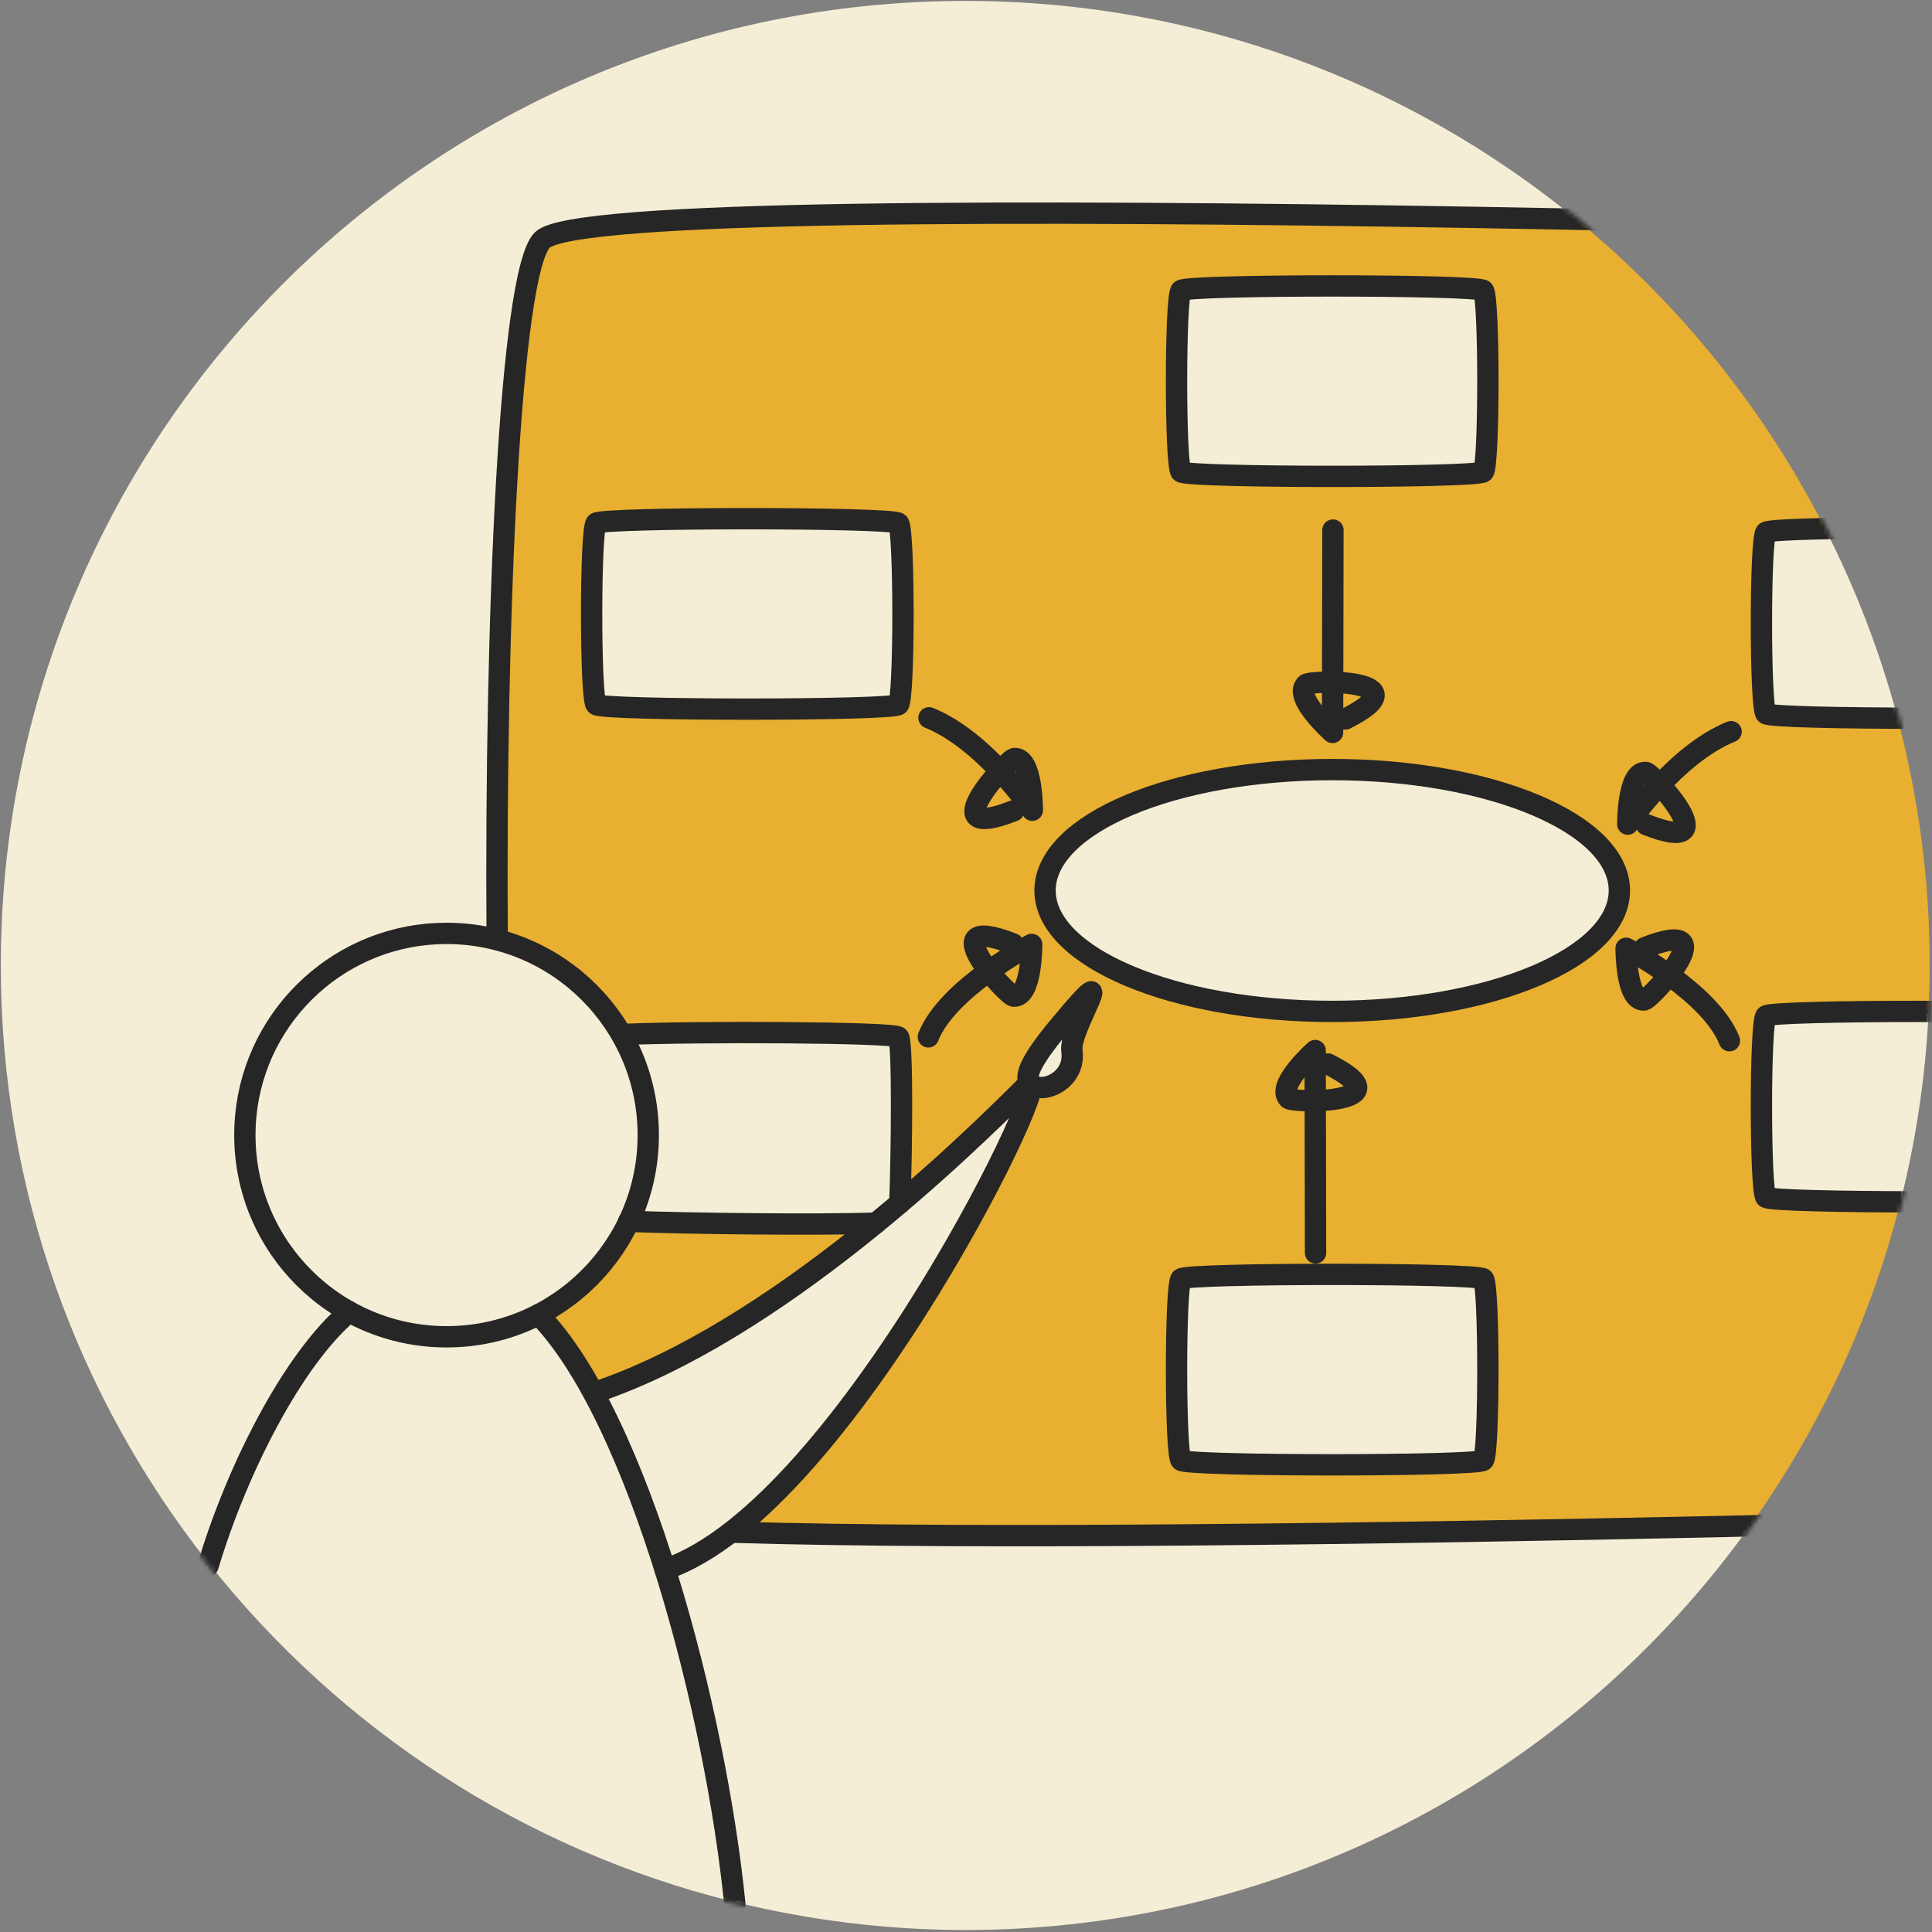 <?xml version="1.0" encoding="UTF-8"?>
<svg width="453px" height="453px" viewBox="0 0 453 453" version="1.1" xmlns="http://www.w3.org/2000/svg" xmlns:xlink="http://www.w3.org/1999/xlink">
    <rect x="0" y="0" width="453" height="453" fill="#808080" stroke="none"/>
    <!-- Generator: Sketch 47.1 (45422) - http://www.bohemiancoding.com/sketch -->
    <title>po_web</title>
    <desc>Created with Sketch.</desc>
    <defs>
        <path d="M0.737,227.375 C0.737,102.231 102.186,0.782 227.33,0.782 C352.474,0.782 453.923,102.231 453.923,227.375 C453.923,352.519 352.474,453.968 227.33,453.968 C102.186,453.968 0.737,352.519 0.737,227.375 Z" id="path-1"></path>
    </defs>
    <g id="web" stroke="none" stroke-width="1" fill="none" fill-rule="evenodd">
        <g id="po_web" transform="translate(-75, -72)">
            <g transform="translate(74, 71)">
                <g id="Layer-2" transform="translate(1, 1)" fill-rule="nonzero">
                    <path d="M226.344,0.219 C280.498,0.219 330.192,19.284 369.125,51.031 C359.459,50.842 348.96,50.559 339.594,50.406 C307.552,49.883 278.622,49.599 253.156,49.531 C176.76,49.328 131.537,51.275 126.844,55.969 C119.718,63.095 115.532,135.471 116.125,219.938 C112.454,219.032 108.67,218.406 104.719,218.406 C103.276,218.406 101.834,218.466 100.406,218.594 C75.904,220.784 56.969,241.392 56.969,266.156 C56.969,283.971 66.848,299.303 81.312,307.5 C69.055,317.991 55.898,342.25 48.625,366.156 C18.317,327.677 0.188,279.154 0.188,226.375 C0.188,101.479 101.448,0.219 226.344,0.219 Z" id="Shape" fill="#F5EED6"></path>
                    <path d="M253.75,50.438 C279.12,50.505 307.867,50.794 339.594,51.312 C349.329,51.472 360.226,51.774 370.281,51.969 C393.995,71.566 413.617,95.931 427.75,123.562 C420.013,123.766 414.188,124.062 413.75,124.5 C412.953,125.297 412.562,135.67 412.562,146.062 C412.562,156.455 412.953,166.86 413.75,167.656 C414.473,168.379 429.301,168.715 445.031,168.781 C449.859,187.17 452.469,206.472 452.469,226.375 C452.469,229.848 452.374,233.284 452.219,236.719 C451.237,236.716 450.485,236.688 449.5,236.688 C432.02,236.688 414.547,237.11 413.75,237.906 C412.953,238.703 412.562,249.077 412.562,259.469 C412.562,269.861 412.953,280.266 413.75,281.062 C414.481,281.793 429.575,282.159 445.5,282.219 C438.557,309.564 426.602,334.872 410.719,357.219 C385.688,357.768 360.362,358.351 336.969,358.719 C266.65,359.825 210.201,359.934 172.531,358.812 C187.191,347.269 202.99,327.468 218.344,302.5 C226.218,289.695 233.304,276.491 237.938,266.375 C239.994,261.886 241.405,258.357 241.969,256.25 C242.159,255.54 242.04,255.258 242.031,254.844 C243.354,255.642 245.363,255.631 247.344,254.656 C250.442,253.131 252.313,250.026 251.781,246.281 C251.619,245.138 252.184,243.116 253.375,240.25 C253.581,239.755 253.81,239.228 254.062,238.656 C254.244,238.245 255.533,235.41 255.812,234.75 C256.445,233.26 256.595,232.69 256.281,232.312 C256.045,232.028 255.792,231.992 255.406,232.219 C255.021,232.446 254.501,232.937 253.781,233.688 C252.622,234.897 250.883,236.904 248.375,239.906 C242.739,246.655 239.974,250.955 240.719,253.312 C240.785,253.521 240.96,253.634 241.062,253.812 C240.801,253.949 240.531,254.094 240.219,254.406 C230.879,263.746 221.449,272.336 211.469,280.844 C211.75,273.123 211.901,264.205 211.844,256.906 C211.784,249.216 211.494,243.369 210.969,242.844 C210.345,242.22 198.902,241.824 185.219,241.688 C171.535,241.551 155.624,241.68 146.125,242.094 C145.979,242.1 145.955,242.264 145.875,242.375 C139.626,231.571 129.366,223.525 117.031,220.219 C116.431,136.246 120.618,63.445 127.469,56.594 C131.937,52.125 177.64,50.235 253.75,50.438 Z" id="Shape" fill="#E8AF30"></path>
                    <path d="M312.375,66.594 C294.895,66.594 277.422,66.985 276.625,67.781 C275.828,68.578 275.406,78.983 275.406,89.375 C275.406,99.767 275.828,110.141 276.625,110.938 C277.422,111.734 294.895,112.156 312.375,112.156 C329.855,112.156 347.328,111.734 348.125,110.938 C348.922,110.141 349.312,99.767 349.312,89.375 C349.312,78.983 348.922,68.578 348.125,67.781 C347.328,66.985 329.854,66.594 312.375,66.594 Z" id="Shape" fill="#F5EED6"></path>
                    <path d="M312.375,67.5 C329.624,67.5 346.879,67.817 347.5,68.438 C348.742,69.679 348.742,109.071 347.5,110.312 C346.258,111.554 278.492,111.554 277.25,110.312 C276.008,109.071 276.008,69.679 277.25,68.438 C277.871,67.817 295.126,67.5 312.375,67.5 Z" id="Shape" fill="#F5EED6"></path>
                    <path d="M175.219,121.156 C157.739,121.156 140.265,121.578 139.469,122.375 C138.672,123.172 138.281,133.545 138.281,143.938 C138.281,154.33 138.672,164.735 139.469,165.531 C140.265,166.328 157.739,166.719 175.219,166.719 C192.698,166.719 210.172,166.328 210.969,165.531 C211.765,164.735 212.188,154.33 212.188,143.938 C212.188,133.545 211.765,123.172 210.969,122.375 C210.172,121.578 192.698,121.156 175.219,121.156 Z" id="Shape" fill="#F5EED6"></path>
                    <path d="M175.219,122.062 C192.468,122.062 209.723,122.379 210.344,123 C211.586,124.242 211.586,163.633 210.344,164.875 C209.102,166.117 141.335,166.117 140.094,164.875 C138.852,163.633 138.852,124.242 140.094,123 C140.715,122.379 157.97,122.062 175.219,122.062 Z" id="Shape" fill="#F5EED6"></path>
                    <path d="M428.156,124.406 C435.126,138.174 440.755,152.699 444.812,167.906 C429.404,167.851 414.935,167.591 414.375,167.031 C413.133,165.789 413.133,126.367 414.375,125.125 C414.718,124.782 420.479,124.561 428.156,124.406 Z" id="Shape" fill="#F5EED6"></path>
                    <path d="M312.375,180 C274.965,180 244.594,192.769 244.594,208.781 C244.594,224.793 274.965,237.594 312.375,237.594 C349.785,237.594 380.156,224.794 380.156,208.781 C380.156,192.769 349.785,180 312.375,180 Z" id="Shape" fill="#F5EED6"></path>
                    <path d="M312.375,180.906 C349.337,180.906 379.25,193.479 379.25,208.781 C379.25,224.084 349.337,236.687 312.375,236.688 C275.413,236.688 245.469,224.084 245.469,208.781 C245.469,193.479 275.413,180.906 312.375,180.906 Z" id="Shape" fill="#F5EED6"></path>
                    <path d="M104.719,219.312 C130.589,219.312 151.562,240.286 151.562,266.156 C151.562,292.027 130.589,313 104.719,313 C78.848,313 57.875,292.027 57.875,266.156 C57.875,241.859 76.43,221.649 100.469,219.5 C101.87,219.375 103.303,219.312 104.719,219.312 Z" id="Shape" fill="#F5EED6"></path>
                    <path d="M255.344,233.469 C255.251,233.734 255.141,233.969 254.969,234.375 C254.694,235.023 253.404,237.893 253.219,238.312 C252.964,238.89 252.74,239.404 252.531,239.906 C251.275,242.93 250.681,245.041 250.875,246.406 C251.349,249.744 249.703,252.482 246.938,253.844 C244.496,255.046 242.079,254.698 241.562,253.062 C240.967,251.176 243.747,246.834 249.062,240.469 C251.558,237.481 253.296,235.504 254.438,234.312 C254.83,233.904 255.091,233.69 255.344,233.469 Z" id="Shape" fill="#F5EED6"></path>
                    <path d="M449.5,237.594 C450.473,237.594 451.217,237.623 452.188,237.625 C451.452,252.613 449.233,267.23 445.719,281.312 C429.933,281.267 414.947,280.978 414.375,280.406 C413.133,279.164 413.133,239.773 414.375,238.531 C414.996,237.91 432.251,237.594 449.5,237.594 Z" id="Shape" fill="#F5EED6"></path>
                    <path d="M184.688,242.594 C198.351,242.7 209.872,243.029 210.344,243.5 C211.08,244.236 211.097,266.751 210.531,281.625 C208.682,283.192 206.884,284.78 204.969,286.344 C192.345,286.767 163.446,286.473 148.062,285.906 C150.812,279.878 152.438,273.218 152.438,266.156 C152.438,257.709 150.064,249.885 146.219,243 C155.289,242.607 171.046,242.488 184.688,242.594 Z" id="Shape" fill="#F5EED6"></path>
                    <path d="M241.312,254.688 C241.332,254.895 241.297,255.27 241.094,256.031 C240.546,258.078 239.162,261.553 237.125,266 C232.507,276.082 225.418,289.257 217.562,302.031 C196.495,336.29 174.584,361.037 156.156,367.406 C151.15,351.537 145.638,337.737 139.75,326.844 C158.779,320.458 179.42,307.947 200.875,290.969 C202.441,289.729 203.764,288.487 205.281,287.25 C205.303,287.249 205.354,287.251 205.375,287.25 C205.623,287.241 205.821,287.03 205.812,286.781 C207.558,285.354 209.216,283.929 210.906,282.5 C210.938,282.509 210.935,282.561 210.969,282.562 C211.217,282.572 211.428,282.373 211.438,282.125 C211.439,282.095 211.436,282.061 211.438,282.031 C221.68,273.341 231.33,264.576 240.875,255.031 C241.066,254.84 241.186,254.775 241.312,254.688 Z" id="Shape" fill="#F5EED6"></path>
                    <path d="M147.562,286.812 C162.555,287.377 190.73,287.64 203.875,287.25 C202.638,288.253 201.583,289.276 200.312,290.281 C178.884,307.237 158.291,319.729 139.344,326.062 C135.301,318.694 131.095,312.65 126.812,308.219 C135.842,303.468 143.116,296.022 147.562,286.812 Z" id="Shape" fill="#E8AF30"></path>
                    <path d="M312.375,298.344 C294.895,298.344 277.422,298.766 276.625,299.562 C275.828,300.359 275.406,310.733 275.406,321.125 C275.406,331.517 275.828,341.922 276.625,342.719 C277.422,343.515 294.895,343.906 312.375,343.906 C329.855,343.906 347.328,343.515 348.125,342.719 C348.922,341.922 349.312,331.517 349.312,321.125 C349.312,310.733 348.922,300.359 348.125,299.562 C347.328,298.766 329.854,298.344 312.375,298.344 Z" id="Shape" fill="#F5EED6"></path>
                    <path d="M312.375,299.25 C329.624,299.25 346.879,299.567 347.5,300.188 C348.742,301.429 348.742,340.821 347.5,342.062 C346.258,343.304 278.492,343.304 277.25,342.062 C276.008,340.821 276.008,301.429 277.25,300.188 C277.871,299.567 295.126,299.25 312.375,299.25 Z" id="Shape" fill="#F5EED6"></path>
                    <path d="M82.125,307.938 C88.881,311.595 96.496,313.875 104.719,313.875 C112.416,313.875 119.595,311.889 126.031,308.656 C146.896,330.05 166.431,393.362 171.75,445.844 C122.616,433.661 79.871,405.417 49.312,367 C56.55,342.893 69.855,318.26 82.125,307.938 Z" id="Shape" fill="#F5EED6"></path>
                    <path d="M410.062,358.156 C369.023,415.284 302.054,452.531 226.344,452.531 C207.862,452.531 189.914,450.246 172.719,446.062 C170.384,422.843 164.572,394.414 156.875,369.469 C156.738,369.025 156.575,368.66 156.438,368.219 C161.341,366.524 166.494,363.539 171.781,359.469 C171.861,359.569 171.894,359.715 172.031,359.719 C190.874,360.287 214.485,360.557 242.188,360.531 C269.89,360.506 301.704,360.18 337,359.625 C360.177,359.26 385.278,358.699 410.062,358.156 Z" id="Shape" fill="#F5EED6"></path>
                </g>
                <g id="Layer-2_2">
                    <g id="Clipped">
                        <mask id="mask-2" fill="white">
                            <use xlink:href="#path-1"></use>
                        </mask>
                        <g id="Mask"></g>
                        <g id="Group" mask="url(#mask-2)" stroke-linecap="round" stroke="#262626" stroke-width="5" stroke-linejoin="round">
                            <g transform="translate(49, 50)" id="Shape">
                                <path d="M33.873,258.569 C20.636,269.681 7.464,295.752 0.778,318.166"></path>
                                <path d="M124.296,397.438 C119.86,352.809 101.81,283.27 78.255,259.254"></path>
                                <path d="M52.439,170.043 C53.845,169.918 55.267,169.853 56.705,169.853 C82.824,169.853 103.998,191.027 103.998,217.146 C103.998,243.265 82.824,264.439 56.705,264.439 C30.586,264.439 9.413,243.265 9.413,217.146 C9.413,192.465 28.32,172.2 52.439,170.043"></path>
                                <path d="M91.785,73.683 C93.202,72.265 161.242,72.265 162.66,73.683 C164.077,75.1 164.077,114.79 162.66,116.208 C161.242,117.625 93.202,117.625 91.785,116.208 C90.367,114.79 90.367,75.1 91.785,73.683 Z"></path>
                                <path d="M366.071,75.809 C367.488,74.392 435.528,74.392 436.946,75.809 C438.363,77.227 438.363,116.917 436.946,118.334 C435.528,119.752 367.488,119.752 366.071,118.334 C364.653,116.917 364.653,77.227 366.071,75.809 Z"></path>
                                <path d="M366.071,189.209 C367.488,187.792 435.528,187.792 436.946,189.209 C438.363,190.627 438.363,230.317 436.946,231.734 C435.528,233.152 367.488,233.152 366.071,231.734 C364.653,230.317 364.653,190.627 366.071,189.209 Z"></path>
                                <path d="M157.356,237.787 C143.427,238.273 112.791,237.877 99.429,237.371"></path>
                                <path d="M98.14,193.547 C115.345,192.798 161.495,193.006 162.66,194.17 C163.693,195.204 163.453,221.045 162.981,233.104"></path>
                                <path d="M228.928,250.87 C230.345,249.453 298.385,249.453 299.803,250.87 C301.22,252.288 301.22,291.978 299.803,293.395 C298.385,294.813 230.345,294.813 228.928,293.395 C227.51,291.978 227.51,252.288 228.928,250.87 Z"></path>
                                <path d="M228.928,19.109 C230.345,17.692 298.385,17.692 299.803,19.109 C301.22,20.527 301.22,60.217 299.803,61.634 C298.385,63.052 230.345,63.052 228.928,61.634 C227.51,60.217 227.51,20.527 228.928,19.109 Z"></path>
                                <path d="M197.034,159.796 C197.034,144.139 227.179,131.446 264.365,131.446 C301.551,131.446 331.697,144.139 331.697,159.796 C331.697,175.453 301.551,188.146 264.365,188.146 C227.179,188.146 197.034,175.453 197.034,159.796 Z"></path>
                                <path d="M264.537,75.289 L264.449,122.734 C264.449,122.734 255.2,114.527 258.227,111.501 C259.302,110.425 286.448,110.078 267.462,119.571"></path>
                                <path d="M357.894,122.556 C344.825,127.817 333.665,144.237 333.665,144.237 C333.665,144.237 333.591,131.873 337.865,132.102 C339.384,132.183 357.782,152.146 338.032,144.366"></path>
                                <path d="M260.458,244.77 L260.369,197.324 C260.369,197.324 251.121,205.531 254.148,208.558 C255.223,209.633 282.369,209.98 263.383,200.487"></path>
                                <path d="M357.503,195.017 C353.009,183.579 333.275,173.335 333.275,173.335 C333.275,173.335 333.2,185.7 337.475,185.471 C338.993,185.389 357.391,165.426 337.642,173.207"></path>
                                <path d="M169.821,119.3 C182.889,124.562 194.049,140.982 194.049,140.982 C194.049,140.982 194.124,128.617 189.85,128.846 C188.331,128.928 169.933,148.891 189.682,141.11"></path>
                                <path d="M169.667,194.119 C174.161,182.68 193.896,172.437 193.896,172.437 C193.896,172.437 193.97,184.802 189.696,184.573 C188.177,184.491 169.779,164.528 189.529,172.309"></path>
                                <path d="M68.573,171.281 C68.03,95.691 71.556,14.869 79.15,7.275 C93.325,-6.9 504.4,7.275 504.4,7.275 L504.4,304.95 C504.4,304.95 237.827,313.697 124.053,310.268"></path>
                                <path d="M91.38,277.523 C133.905,263.348 178.375,219.9 192.55,205.725 C202.573,195.702 150.453,304.808 107.928,318.983"></path>
                                <path d="M193.14,204.191 C194.436,208.293 204.442,205.198 203.326,197.346 C202.581,192.108 215.821,173.11 200.719,191.194 C196.901,195.766 192.344,201.669 193.14,204.191 Z"></path>
                            </g>
                        </g>
                    </g>
                </g>
            </g>
        </g>
    </g>
</svg>